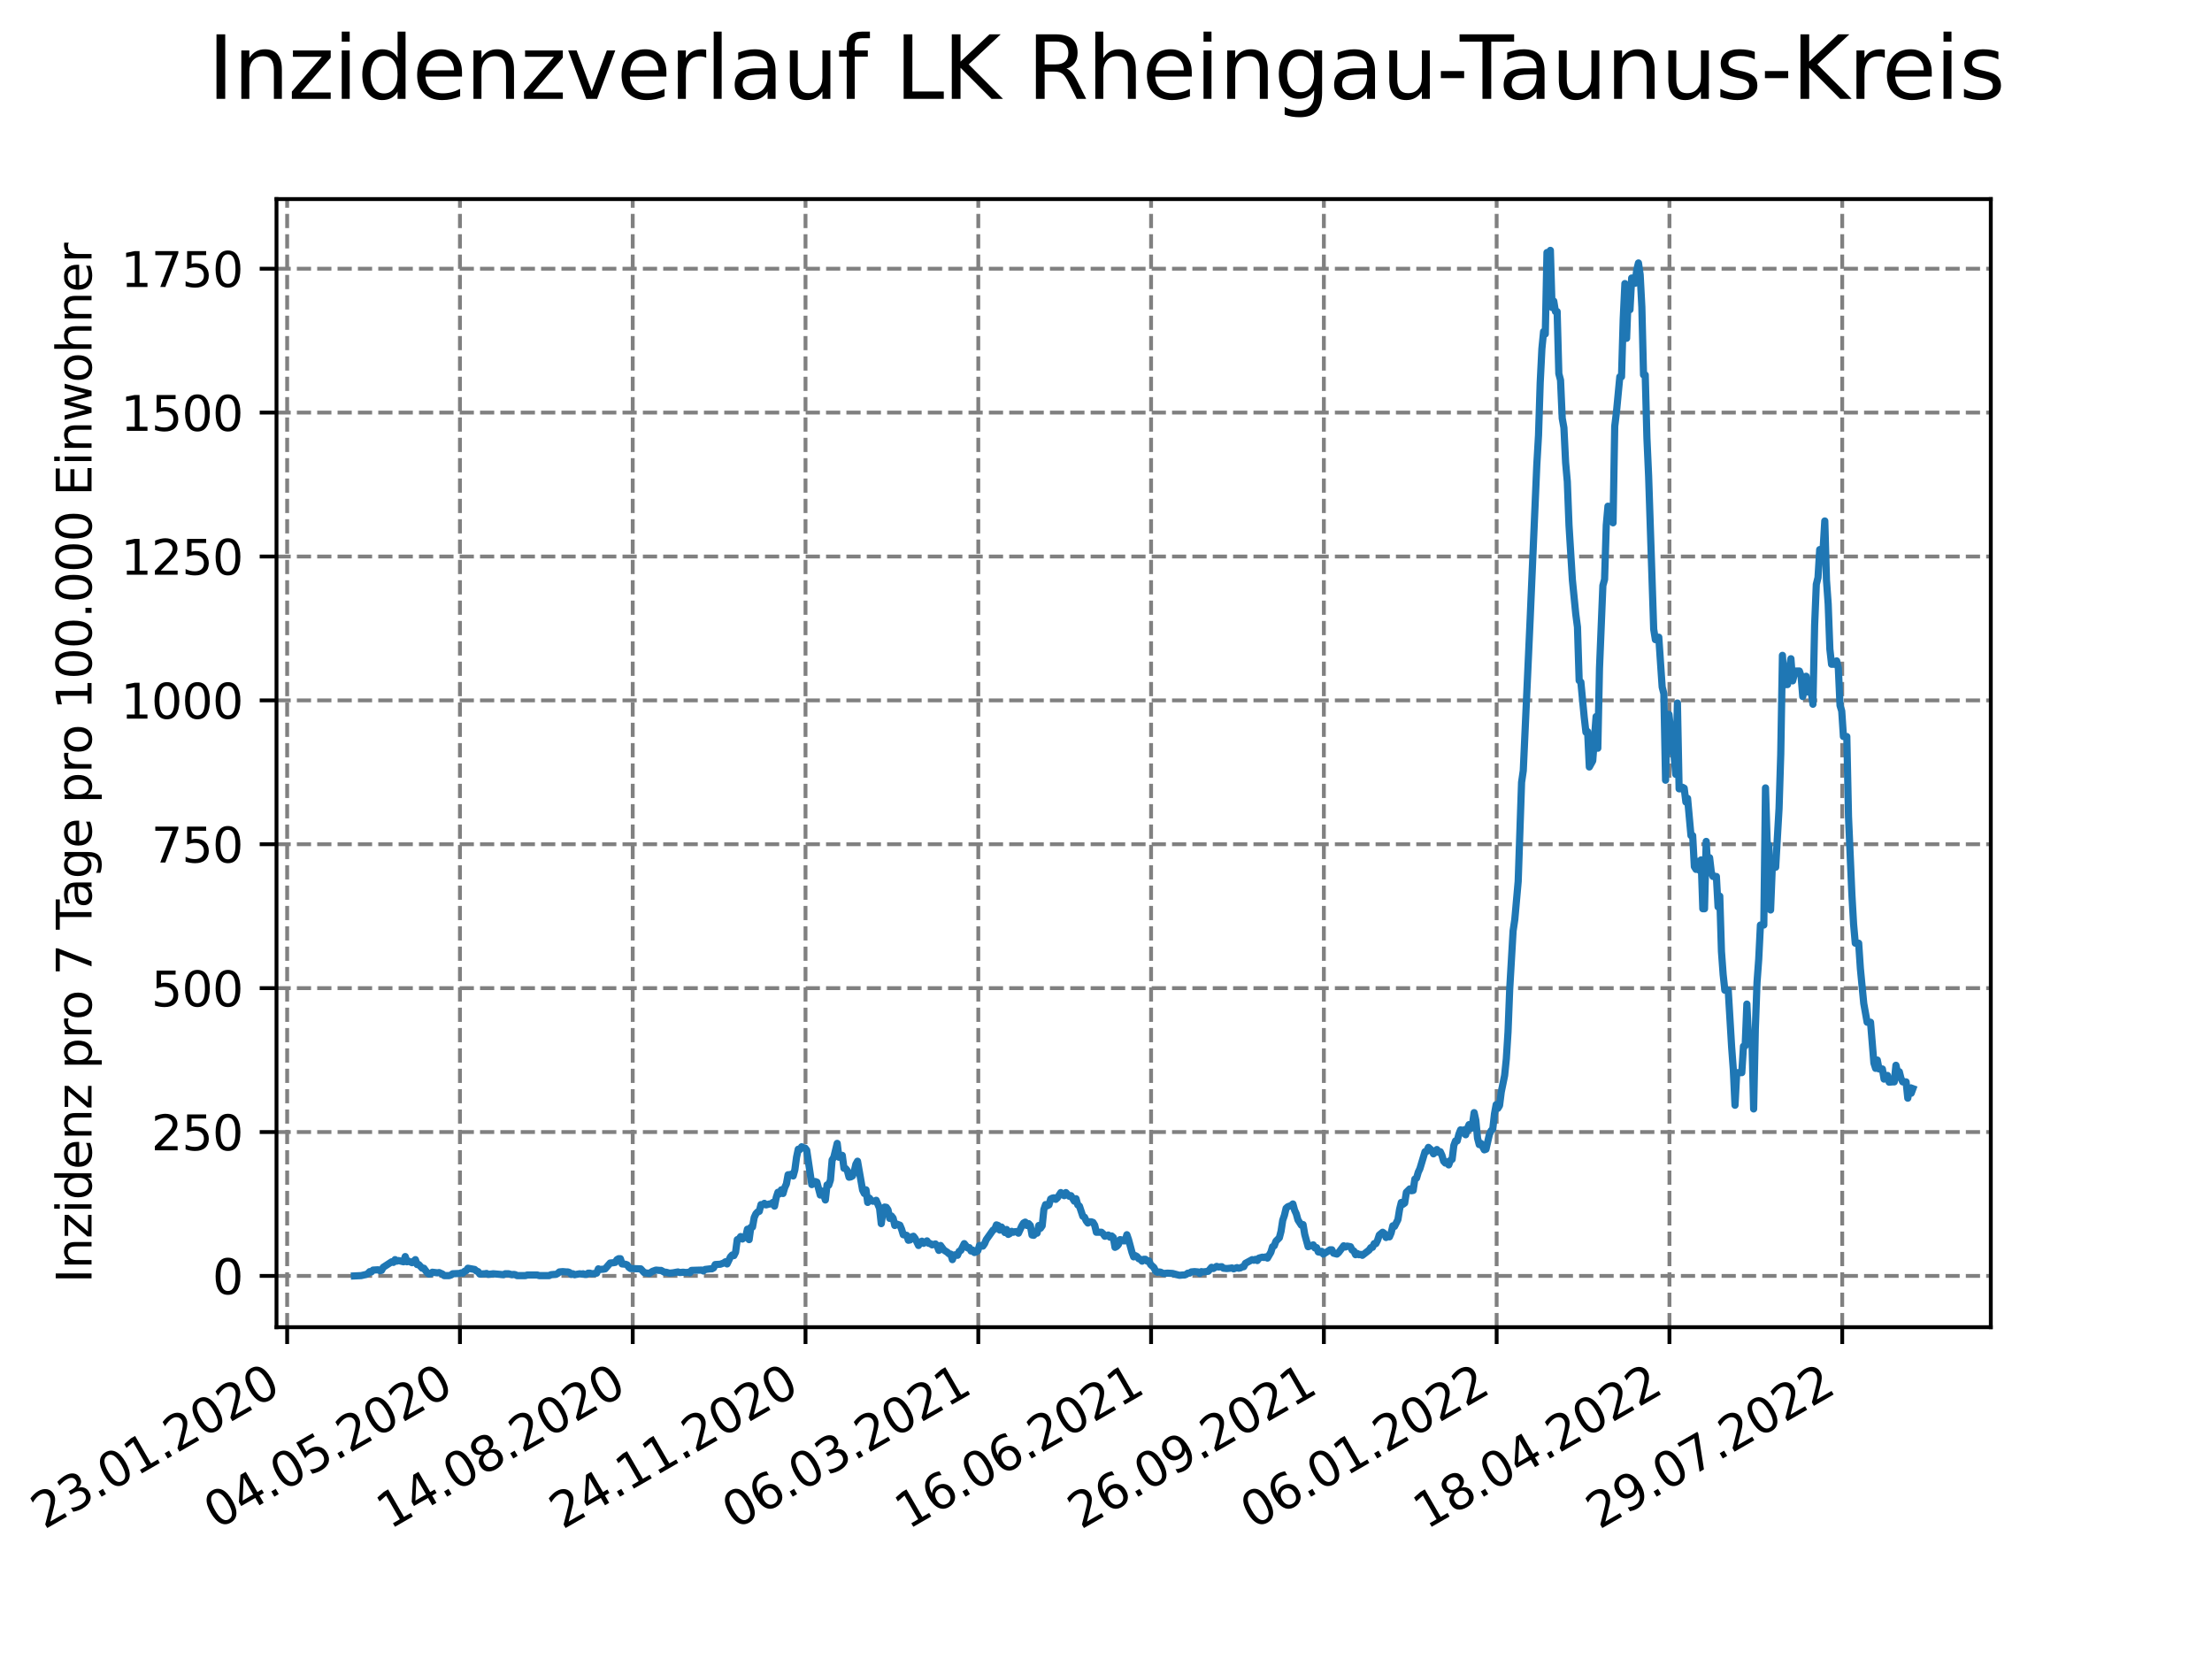 <?xml version="1.0" encoding="utf-8" standalone="no"?>
<!DOCTYPE svg PUBLIC "-//W3C//DTD SVG 1.1//EN"
  "http://www.w3.org/Graphics/SVG/1.1/DTD/svg11.dtd">
<svg xmlns:xlink="http://www.w3.org/1999/xlink" width="460.8pt" height="345.6pt" viewBox="0 0 460.8 345.6" xmlns="http://www.w3.org/2000/svg" version="1.1">
 <defs>
  <style type="text/css">*{stroke-linejoin: round; stroke-linecap: butt}</style>
 </defs>
 <g id="figure_1">
  <g id="patch_1">
   <path d="M 0 345.6 
L 460.8 345.6 
L 460.8 0 
L 0 0 
z
" style="fill: #ffffff"/>
  </g>
  <g id="axes_1">
   <g id="patch_2">
    <path d="M 57.6 276.48 
L 414.72 276.48 
L 414.72 41.472 
L 57.6 41.472 
z
" style="fill: #ffffff"/>
   </g>
   <g id="matplotlib.axis_1">
    <g id="xtick_1">
     <g id="line2d_1">
      <path d="M 59.82 276.48 
L 59.82 41.472 
" clip-path="url(#p04879ab164)" style="fill: none; stroke-dasharray: 2.96,1.28; stroke-dashoffset: 0; stroke: #808080; stroke-width: 0.8"/>
     </g>
     <g id="line2d_2">
      <defs>
       <path id="md5b3c504be" d="M 0 0 
L 0 3.5 
" style="stroke: #000000; stroke-width: 0.8"/>
      </defs>
      <g>
       <use xlink:href="#md5b3c504be" x="59.82" y="276.48" style="stroke: #000000; stroke-width: 0.8"/>
      </g>
     </g>
     <g id="text_1">
      <!-- 23.01.2020 -->
      <g transform="translate(9.195 318.689)rotate(-30)scale(0.1 -0.1)">
       <defs>
        <path id="DejaVuSans-32" d="M 1228 531 
L 3431 531 
L 3431 0 
L 469 0 
L 469 531 
Q 828 903 1448 1529 
Q 2069 2156 2228 2338 
Q 2531 2678 2651 2914 
Q 2772 3150 2772 3378 
Q 2772 3750 2511 3984 
Q 2250 4219 1831 4219 
Q 1534 4219 1204 4116 
Q 875 4013 500 3803 
L 500 4441 
Q 881 4594 1212 4672 
Q 1544 4750 1819 4750 
Q 2544 4750 2975 4387 
Q 3406 4025 3406 3419 
Q 3406 3131 3298 2873 
Q 3191 2616 2906 2266 
Q 2828 2175 2409 1742 
Q 1991 1309 1228 531 
z
" transform="scale(0.016)"/>
        <path id="DejaVuSans-33" d="M 2597 2516 
Q 3050 2419 3304 2112 
Q 3559 1806 3559 1356 
Q 3559 666 3084 287 
Q 2609 -91 1734 -91 
Q 1441 -91 1130 -33 
Q 819 25 488 141 
L 488 750 
Q 750 597 1062 519 
Q 1375 441 1716 441 
Q 2309 441 2620 675 
Q 2931 909 2931 1356 
Q 2931 1769 2642 2001 
Q 2353 2234 1838 2234 
L 1294 2234 
L 1294 2753 
L 1863 2753 
Q 2328 2753 2575 2939 
Q 2822 3125 2822 3475 
Q 2822 3834 2567 4026 
Q 2313 4219 1838 4219 
Q 1578 4219 1281 4162 
Q 984 4106 628 3988 
L 628 4550 
Q 988 4650 1302 4700 
Q 1616 4750 1894 4750 
Q 2613 4750 3031 4423 
Q 3450 4097 3450 3541 
Q 3450 3153 3228 2886 
Q 3006 2619 2597 2516 
z
" transform="scale(0.016)"/>
        <path id="DejaVuSans-2e" d="M 684 794 
L 1344 794 
L 1344 0 
L 684 0 
L 684 794 
z
" transform="scale(0.016)"/>
        <path id="DejaVuSans-30" d="M 2034 4250 
Q 1547 4250 1301 3770 
Q 1056 3291 1056 2328 
Q 1056 1369 1301 889 
Q 1547 409 2034 409 
Q 2525 409 2770 889 
Q 3016 1369 3016 2328 
Q 3016 3291 2770 3770 
Q 2525 4250 2034 4250 
z
M 2034 4750 
Q 2819 4750 3233 4129 
Q 3647 3509 3647 2328 
Q 3647 1150 3233 529 
Q 2819 -91 2034 -91 
Q 1250 -91 836 529 
Q 422 1150 422 2328 
Q 422 3509 836 4129 
Q 1250 4750 2034 4750 
z
" transform="scale(0.016)"/>
        <path id="DejaVuSans-31" d="M 794 531 
L 1825 531 
L 1825 4091 
L 703 3866 
L 703 4441 
L 1819 4666 
L 2450 4666 
L 2450 531 
L 3481 531 
L 3481 0 
L 794 0 
L 794 531 
z
" transform="scale(0.016)"/>
       </defs>
       <use xlink:href="#DejaVuSans-32"/>
       <use xlink:href="#DejaVuSans-33" x="63.623"/>
       <use xlink:href="#DejaVuSans-2e" x="127.246"/>
       <use xlink:href="#DejaVuSans-30" x="159.033"/>
       <use xlink:href="#DejaVuSans-31" x="222.656"/>
       <use xlink:href="#DejaVuSans-2e" x="286.279"/>
       <use xlink:href="#DejaVuSans-32" x="318.066"/>
       <use xlink:href="#DejaVuSans-30" x="381.689"/>
       <use xlink:href="#DejaVuSans-32" x="445.312"/>
       <use xlink:href="#DejaVuSans-30" x="508.936"/>
      </g>
     </g>
    </g>
    <g id="xtick_2">
     <g id="line2d_3">
      <path d="M 95.815 276.48 
L 95.815 41.472 
" clip-path="url(#p04879ab164)" style="fill: none; stroke-dasharray: 2.96,1.28; stroke-dashoffset: 0; stroke: #808080; stroke-width: 0.8"/>
     </g>
     <g id="line2d_4">
      <g>
       <use xlink:href="#md5b3c504be" x="95.815" y="276.48" style="stroke: #000000; stroke-width: 0.8"/>
      </g>
     </g>
     <g id="text_2">
      <!-- 04.05.2020 -->
      <g transform="translate(45.189 318.689)rotate(-30)scale(0.1 -0.1)">
       <defs>
        <path id="DejaVuSans-34" d="M 2419 4116 
L 825 1625 
L 2419 1625 
L 2419 4116 
z
M 2253 4666 
L 3047 4666 
L 3047 1625 
L 3713 1625 
L 3713 1100 
L 3047 1100 
L 3047 0 
L 2419 0 
L 2419 1100 
L 313 1100 
L 313 1709 
L 2253 4666 
z
" transform="scale(0.016)"/>
        <path id="DejaVuSans-35" d="M 691 4666 
L 3169 4666 
L 3169 4134 
L 1269 4134 
L 1269 2991 
Q 1406 3038 1543 3061 
Q 1681 3084 1819 3084 
Q 2600 3084 3056 2656 
Q 3513 2228 3513 1497 
Q 3513 744 3044 326 
Q 2575 -91 1722 -91 
Q 1428 -91 1123 -41 
Q 819 9 494 109 
L 494 744 
Q 775 591 1075 516 
Q 1375 441 1709 441 
Q 2250 441 2565 725 
Q 2881 1009 2881 1497 
Q 2881 1984 2565 2268 
Q 2250 2553 1709 2553 
Q 1456 2553 1204 2497 
Q 953 2441 691 2322 
L 691 4666 
z
" transform="scale(0.016)"/>
       </defs>
       <use xlink:href="#DejaVuSans-30"/>
       <use xlink:href="#DejaVuSans-34" x="63.623"/>
       <use xlink:href="#DejaVuSans-2e" x="127.246"/>
       <use xlink:href="#DejaVuSans-30" x="159.033"/>
       <use xlink:href="#DejaVuSans-35" x="222.656"/>
       <use xlink:href="#DejaVuSans-2e" x="286.279"/>
       <use xlink:href="#DejaVuSans-32" x="318.066"/>
       <use xlink:href="#DejaVuSans-30" x="381.689"/>
       <use xlink:href="#DejaVuSans-32" x="445.312"/>
       <use xlink:href="#DejaVuSans-30" x="508.936"/>
      </g>
     </g>
    </g>
    <g id="xtick_3">
     <g id="line2d_5">
      <path d="M 131.809 276.48 
L 131.809 41.472 
" clip-path="url(#p04879ab164)" style="fill: none; stroke-dasharray: 2.96,1.28; stroke-dashoffset: 0; stroke: #808080; stroke-width: 0.8"/>
     </g>
     <g id="line2d_6">
      <g>
       <use xlink:href="#md5b3c504be" x="131.809" y="276.48" style="stroke: #000000; stroke-width: 0.8"/>
      </g>
     </g>
     <g id="text_3">
      <!-- 14.08.2020 -->
      <g transform="translate(81.184 318.689)rotate(-30)scale(0.1 -0.1)">
       <defs>
        <path id="DejaVuSans-38" d="M 2034 2216 
Q 1584 2216 1326 1975 
Q 1069 1734 1069 1313 
Q 1069 891 1326 650 
Q 1584 409 2034 409 
Q 2484 409 2743 651 
Q 3003 894 3003 1313 
Q 3003 1734 2745 1975 
Q 2488 2216 2034 2216 
z
M 1403 2484 
Q 997 2584 770 2862 
Q 544 3141 544 3541 
Q 544 4100 942 4425 
Q 1341 4750 2034 4750 
Q 2731 4750 3128 4425 
Q 3525 4100 3525 3541 
Q 3525 3141 3298 2862 
Q 3072 2584 2669 2484 
Q 3125 2378 3379 2068 
Q 3634 1759 3634 1313 
Q 3634 634 3220 271 
Q 2806 -91 2034 -91 
Q 1263 -91 848 271 
Q 434 634 434 1313 
Q 434 1759 690 2068 
Q 947 2378 1403 2484 
z
M 1172 3481 
Q 1172 3119 1398 2916 
Q 1625 2713 2034 2713 
Q 2441 2713 2670 2916 
Q 2900 3119 2900 3481 
Q 2900 3844 2670 4047 
Q 2441 4250 2034 4250 
Q 1625 4250 1398 4047 
Q 1172 3844 1172 3481 
z
" transform="scale(0.016)"/>
       </defs>
       <use xlink:href="#DejaVuSans-31"/>
       <use xlink:href="#DejaVuSans-34" x="63.623"/>
       <use xlink:href="#DejaVuSans-2e" x="127.246"/>
       <use xlink:href="#DejaVuSans-30" x="159.033"/>
       <use xlink:href="#DejaVuSans-38" x="222.656"/>
       <use xlink:href="#DejaVuSans-2e" x="286.279"/>
       <use xlink:href="#DejaVuSans-32" x="318.066"/>
       <use xlink:href="#DejaVuSans-30" x="381.689"/>
       <use xlink:href="#DejaVuSans-32" x="445.312"/>
       <use xlink:href="#DejaVuSans-30" x="508.936"/>
      </g>
     </g>
    </g>
    <g id="xtick_4">
     <g id="line2d_7">
      <path d="M 167.803 276.48 
L 167.803 41.472 
" clip-path="url(#p04879ab164)" style="fill: none; stroke-dasharray: 2.96,1.28; stroke-dashoffset: 0; stroke: #808080; stroke-width: 0.8"/>
     </g>
     <g id="line2d_8">
      <g>
       <use xlink:href="#md5b3c504be" x="167.803" y="276.48" style="stroke: #000000; stroke-width: 0.8"/>
      </g>
     </g>
     <g id="text_4">
      <!-- 24.11.2020 -->
      <g transform="translate(117.178 318.689)rotate(-30)scale(0.1 -0.1)">
       <use xlink:href="#DejaVuSans-32"/>
       <use xlink:href="#DejaVuSans-34" x="63.623"/>
       <use xlink:href="#DejaVuSans-2e" x="127.246"/>
       <use xlink:href="#DejaVuSans-31" x="159.033"/>
       <use xlink:href="#DejaVuSans-31" x="222.656"/>
       <use xlink:href="#DejaVuSans-2e" x="286.279"/>
       <use xlink:href="#DejaVuSans-32" x="318.066"/>
       <use xlink:href="#DejaVuSans-30" x="381.689"/>
       <use xlink:href="#DejaVuSans-32" x="445.312"/>
       <use xlink:href="#DejaVuSans-30" x="508.936"/>
      </g>
     </g>
    </g>
    <g id="xtick_5">
     <g id="line2d_9">
      <path d="M 203.797 276.48 
L 203.797 41.472 
" clip-path="url(#p04879ab164)" style="fill: none; stroke-dasharray: 2.96,1.28; stroke-dashoffset: 0; stroke: #808080; stroke-width: 0.8"/>
     </g>
     <g id="line2d_10">
      <g>
       <use xlink:href="#md5b3c504be" x="203.797" y="276.48" style="stroke: #000000; stroke-width: 0.8"/>
      </g>
     </g>
     <g id="text_5">
      <!-- 06.03.2021 -->
      <g transform="translate(153.172 318.689)rotate(-30)scale(0.1 -0.1)">
       <defs>
        <path id="DejaVuSans-36" d="M 2113 2584 
Q 1688 2584 1439 2293 
Q 1191 2003 1191 1497 
Q 1191 994 1439 701 
Q 1688 409 2113 409 
Q 2538 409 2786 701 
Q 3034 994 3034 1497 
Q 3034 2003 2786 2293 
Q 2538 2584 2113 2584 
z
M 3366 4563 
L 3366 3988 
Q 3128 4100 2886 4159 
Q 2644 4219 2406 4219 
Q 1781 4219 1451 3797 
Q 1122 3375 1075 2522 
Q 1259 2794 1537 2939 
Q 1816 3084 2150 3084 
Q 2853 3084 3261 2657 
Q 3669 2231 3669 1497 
Q 3669 778 3244 343 
Q 2819 -91 2113 -91 
Q 1303 -91 875 529 
Q 447 1150 447 2328 
Q 447 3434 972 4092 
Q 1497 4750 2381 4750 
Q 2619 4750 2861 4703 
Q 3103 4656 3366 4563 
z
" transform="scale(0.016)"/>
       </defs>
       <use xlink:href="#DejaVuSans-30"/>
       <use xlink:href="#DejaVuSans-36" x="63.623"/>
       <use xlink:href="#DejaVuSans-2e" x="127.246"/>
       <use xlink:href="#DejaVuSans-30" x="159.033"/>
       <use xlink:href="#DejaVuSans-33" x="222.656"/>
       <use xlink:href="#DejaVuSans-2e" x="286.279"/>
       <use xlink:href="#DejaVuSans-32" x="318.066"/>
       <use xlink:href="#DejaVuSans-30" x="381.689"/>
       <use xlink:href="#DejaVuSans-32" x="445.312"/>
       <use xlink:href="#DejaVuSans-31" x="508.936"/>
      </g>
     </g>
    </g>
    <g id="xtick_6">
     <g id="line2d_11">
      <path d="M 239.792 276.48 
L 239.792 41.472 
" clip-path="url(#p04879ab164)" style="fill: none; stroke-dasharray: 2.96,1.28; stroke-dashoffset: 0; stroke: #808080; stroke-width: 0.8"/>
     </g>
     <g id="line2d_12">
      <g>
       <use xlink:href="#md5b3c504be" x="239.792" y="276.48" style="stroke: #000000; stroke-width: 0.8"/>
      </g>
     </g>
     <g id="text_6">
      <!-- 16.06.2021 -->
      <g transform="translate(189.167 318.689)rotate(-30)scale(0.1 -0.1)">
       <use xlink:href="#DejaVuSans-31"/>
       <use xlink:href="#DejaVuSans-36" x="63.623"/>
       <use xlink:href="#DejaVuSans-2e" x="127.246"/>
       <use xlink:href="#DejaVuSans-30" x="159.033"/>
       <use xlink:href="#DejaVuSans-36" x="222.656"/>
       <use xlink:href="#DejaVuSans-2e" x="286.279"/>
       <use xlink:href="#DejaVuSans-32" x="318.066"/>
       <use xlink:href="#DejaVuSans-30" x="381.689"/>
       <use xlink:href="#DejaVuSans-32" x="445.312"/>
       <use xlink:href="#DejaVuSans-31" x="508.936"/>
      </g>
     </g>
    </g>
    <g id="xtick_7">
     <g id="line2d_13">
      <path d="M 275.786 276.48 
L 275.786 41.472 
" clip-path="url(#p04879ab164)" style="fill: none; stroke-dasharray: 2.96,1.28; stroke-dashoffset: 0; stroke: #808080; stroke-width: 0.8"/>
     </g>
     <g id="line2d_14">
      <g>
       <use xlink:href="#md5b3c504be" x="275.786" y="276.48" style="stroke: #000000; stroke-width: 0.8"/>
      </g>
     </g>
     <g id="text_7">
      <!-- 26.09.2021 -->
      <g transform="translate(225.161 318.689)rotate(-30)scale(0.1 -0.1)">
       <defs>
        <path id="DejaVuSans-39" d="M 703 97 
L 703 672 
Q 941 559 1184 500 
Q 1428 441 1663 441 
Q 2288 441 2617 861 
Q 2947 1281 2994 2138 
Q 2813 1869 2534 1725 
Q 2256 1581 1919 1581 
Q 1219 1581 811 2004 
Q 403 2428 403 3163 
Q 403 3881 828 4315 
Q 1253 4750 1959 4750 
Q 2769 4750 3195 4129 
Q 3622 3509 3622 2328 
Q 3622 1225 3098 567 
Q 2575 -91 1691 -91 
Q 1453 -91 1209 -44 
Q 966 3 703 97 
z
M 1959 2075 
Q 2384 2075 2632 2365 
Q 2881 2656 2881 3163 
Q 2881 3666 2632 3958 
Q 2384 4250 1959 4250 
Q 1534 4250 1286 3958 
Q 1038 3666 1038 3163 
Q 1038 2656 1286 2365 
Q 1534 2075 1959 2075 
z
" transform="scale(0.016)"/>
       </defs>
       <use xlink:href="#DejaVuSans-32"/>
       <use xlink:href="#DejaVuSans-36" x="63.623"/>
       <use xlink:href="#DejaVuSans-2e" x="127.246"/>
       <use xlink:href="#DejaVuSans-30" x="159.033"/>
       <use xlink:href="#DejaVuSans-39" x="222.656"/>
       <use xlink:href="#DejaVuSans-2e" x="286.279"/>
       <use xlink:href="#DejaVuSans-32" x="318.066"/>
       <use xlink:href="#DejaVuSans-30" x="381.689"/>
       <use xlink:href="#DejaVuSans-32" x="445.312"/>
       <use xlink:href="#DejaVuSans-31" x="508.936"/>
      </g>
     </g>
    </g>
    <g id="xtick_8">
     <g id="line2d_15">
      <path d="M 311.78 276.48 
L 311.78 41.472 
" clip-path="url(#p04879ab164)" style="fill: none; stroke-dasharray: 2.96,1.28; stroke-dashoffset: 0; stroke: #808080; stroke-width: 0.8"/>
     </g>
     <g id="line2d_16">
      <g>
       <use xlink:href="#md5b3c504be" x="311.78" y="276.48" style="stroke: #000000; stroke-width: 0.8"/>
      </g>
     </g>
     <g id="text_8">
      <!-- 06.01.2022 -->
      <g transform="translate(261.155 318.689)rotate(-30)scale(0.1 -0.1)">
       <use xlink:href="#DejaVuSans-30"/>
       <use xlink:href="#DejaVuSans-36" x="63.623"/>
       <use xlink:href="#DejaVuSans-2e" x="127.246"/>
       <use xlink:href="#DejaVuSans-30" x="159.033"/>
       <use xlink:href="#DejaVuSans-31" x="222.656"/>
       <use xlink:href="#DejaVuSans-2e" x="286.279"/>
       <use xlink:href="#DejaVuSans-32" x="318.066"/>
       <use xlink:href="#DejaVuSans-30" x="381.689"/>
       <use xlink:href="#DejaVuSans-32" x="445.312"/>
       <use xlink:href="#DejaVuSans-32" x="508.936"/>
      </g>
     </g>
    </g>
    <g id="xtick_9">
     <g id="line2d_17">
      <path d="M 347.775 276.48 
L 347.775 41.472 
" clip-path="url(#p04879ab164)" style="fill: none; stroke-dasharray: 2.96,1.28; stroke-dashoffset: 0; stroke: #808080; stroke-width: 0.8"/>
     </g>
     <g id="line2d_18">
      <g>
       <use xlink:href="#md5b3c504be" x="347.775" y="276.48" style="stroke: #000000; stroke-width: 0.8"/>
      </g>
     </g>
     <g id="text_9">
      <!-- 18.04.2022 -->
      <g transform="translate(297.149 318.689)rotate(-30)scale(0.1 -0.1)">
       <use xlink:href="#DejaVuSans-31"/>
       <use xlink:href="#DejaVuSans-38" x="63.623"/>
       <use xlink:href="#DejaVuSans-2e" x="127.246"/>
       <use xlink:href="#DejaVuSans-30" x="159.033"/>
       <use xlink:href="#DejaVuSans-34" x="222.656"/>
       <use xlink:href="#DejaVuSans-2e" x="286.279"/>
       <use xlink:href="#DejaVuSans-32" x="318.066"/>
       <use xlink:href="#DejaVuSans-30" x="381.689"/>
       <use xlink:href="#DejaVuSans-32" x="445.312"/>
       <use xlink:href="#DejaVuSans-32" x="508.936"/>
      </g>
     </g>
    </g>
    <g id="xtick_10">
     <g id="line2d_19">
      <path d="M 383.769 276.48 
L 383.769 41.472 
" clip-path="url(#p04879ab164)" style="fill: none; stroke-dasharray: 2.96,1.28; stroke-dashoffset: 0; stroke: #808080; stroke-width: 0.8"/>
     </g>
     <g id="line2d_20">
      <g>
       <use xlink:href="#md5b3c504be" x="383.769" y="276.48" style="stroke: #000000; stroke-width: 0.8"/>
      </g>
     </g>
     <g id="text_10">
      <!-- 29.07.2022 -->
      <g transform="translate(333.144 318.689)rotate(-30)scale(0.1 -0.1)">
       <defs>
        <path id="DejaVuSans-37" d="M 525 4666 
L 3525 4666 
L 3525 4397 
L 1831 0 
L 1172 0 
L 2766 4134 
L 525 4134 
L 525 4666 
z
" transform="scale(0.016)"/>
       </defs>
       <use xlink:href="#DejaVuSans-32"/>
       <use xlink:href="#DejaVuSans-39" x="63.623"/>
       <use xlink:href="#DejaVuSans-2e" x="127.246"/>
       <use xlink:href="#DejaVuSans-30" x="159.033"/>
       <use xlink:href="#DejaVuSans-37" x="222.656"/>
       <use xlink:href="#DejaVuSans-2e" x="286.279"/>
       <use xlink:href="#DejaVuSans-32" x="318.066"/>
       <use xlink:href="#DejaVuSans-30" x="381.689"/>
       <use xlink:href="#DejaVuSans-32" x="445.312"/>
       <use xlink:href="#DejaVuSans-32" x="508.936"/>
      </g>
     </g>
    </g>
   </g>
   <g id="matplotlib.axis_2">
    <g id="ytick_1">
     <g id="line2d_21">
      <path d="M 57.6 265.798 
L 414.72 265.798 
" clip-path="url(#p04879ab164)" style="fill: none; stroke-dasharray: 2.96,1.28; stroke-dashoffset: 0; stroke: #808080; stroke-width: 0.8"/>
     </g>
     <g id="line2d_22">
      <defs>
       <path id="m353f9f7734" d="M 0 0 
L -3.5 0 
" style="stroke: #000000; stroke-width: 0.8"/>
      </defs>
      <g>
       <use xlink:href="#m353f9f7734" x="57.6" y="265.798" style="stroke: #000000; stroke-width: 0.8"/>
      </g>
     </g>
     <g id="text_11">
      <!-- 0 -->
      <g transform="translate(44.237 269.597)scale(0.1 -0.1)">
       <use xlink:href="#DejaVuSans-30"/>
      </g>
     </g>
    </g>
    <g id="ytick_2">
     <g id="line2d_23">
      <path d="M 57.6 235.824 
L 414.72 235.824 
" clip-path="url(#p04879ab164)" style="fill: none; stroke-dasharray: 2.96,1.28; stroke-dashoffset: 0; stroke: #808080; stroke-width: 0.8"/>
     </g>
     <g id="line2d_24">
      <g>
       <use xlink:href="#m353f9f7734" x="57.6" y="235.824" style="stroke: #000000; stroke-width: 0.8"/>
      </g>
     </g>
     <g id="text_12">
      <!-- 250 -->
      <g transform="translate(31.512 239.623)scale(0.1 -0.1)">
       <use xlink:href="#DejaVuSans-32"/>
       <use xlink:href="#DejaVuSans-35" x="63.623"/>
       <use xlink:href="#DejaVuSans-30" x="127.246"/>
      </g>
     </g>
    </g>
    <g id="ytick_3">
     <g id="line2d_25">
      <path d="M 57.6 205.849 
L 414.72 205.849 
" clip-path="url(#p04879ab164)" style="fill: none; stroke-dasharray: 2.96,1.28; stroke-dashoffset: 0; stroke: #808080; stroke-width: 0.8"/>
     </g>
     <g id="line2d_26">
      <g>
       <use xlink:href="#m353f9f7734" x="57.6" y="205.849" style="stroke: #000000; stroke-width: 0.8"/>
      </g>
     </g>
     <g id="text_13">
      <!-- 500 -->
      <g transform="translate(31.512 209.649)scale(0.1 -0.1)">
       <use xlink:href="#DejaVuSans-35"/>
       <use xlink:href="#DejaVuSans-30" x="63.623"/>
       <use xlink:href="#DejaVuSans-30" x="127.246"/>
      </g>
     </g>
    </g>
    <g id="ytick_4">
     <g id="line2d_27">
      <path d="M 57.6 175.875 
L 414.72 175.875 
" clip-path="url(#p04879ab164)" style="fill: none; stroke-dasharray: 2.96,1.28; stroke-dashoffset: 0; stroke: #808080; stroke-width: 0.8"/>
     </g>
     <g id="line2d_28">
      <g>
       <use xlink:href="#m353f9f7734" x="57.6" y="175.875" style="stroke: #000000; stroke-width: 0.8"/>
      </g>
     </g>
     <g id="text_14">
      <!-- 750 -->
      <g transform="translate(31.512 179.675)scale(0.1 -0.1)">
       <use xlink:href="#DejaVuSans-37"/>
       <use xlink:href="#DejaVuSans-35" x="63.623"/>
       <use xlink:href="#DejaVuSans-30" x="127.246"/>
      </g>
     </g>
    </g>
    <g id="ytick_5">
     <g id="line2d_29">
      <path d="M 57.6 145.901 
L 414.72 145.901 
" clip-path="url(#p04879ab164)" style="fill: none; stroke-dasharray: 2.96,1.28; stroke-dashoffset: 0; stroke: #808080; stroke-width: 0.8"/>
     </g>
     <g id="line2d_30">
      <g>
       <use xlink:href="#m353f9f7734" x="57.6" y="145.901" style="stroke: #000000; stroke-width: 0.8"/>
      </g>
     </g>
     <g id="text_15">
      <!-- 1000 -->
      <g transform="translate(25.15 149.7)scale(0.1 -0.1)">
       <use xlink:href="#DejaVuSans-31"/>
       <use xlink:href="#DejaVuSans-30" x="63.623"/>
       <use xlink:href="#DejaVuSans-30" x="127.246"/>
       <use xlink:href="#DejaVuSans-30" x="190.869"/>
      </g>
     </g>
    </g>
    <g id="ytick_6">
     <g id="line2d_31">
      <path d="M 57.6 115.927 
L 414.72 115.927 
" clip-path="url(#p04879ab164)" style="fill: none; stroke-dasharray: 2.96,1.28; stroke-dashoffset: 0; stroke: #808080; stroke-width: 0.8"/>
     </g>
     <g id="line2d_32">
      <g>
       <use xlink:href="#m353f9f7734" x="57.6" y="115.927" style="stroke: #000000; stroke-width: 0.8"/>
      </g>
     </g>
     <g id="text_16">
      <!-- 1250 -->
      <g transform="translate(25.15 119.726)scale(0.1 -0.1)">
       <use xlink:href="#DejaVuSans-31"/>
       <use xlink:href="#DejaVuSans-32" x="63.623"/>
       <use xlink:href="#DejaVuSans-35" x="127.246"/>
       <use xlink:href="#DejaVuSans-30" x="190.869"/>
      </g>
     </g>
    </g>
    <g id="ytick_7">
     <g id="line2d_33">
      <path d="M 57.6 85.953 
L 414.72 85.953 
" clip-path="url(#p04879ab164)" style="fill: none; stroke-dasharray: 2.96,1.28; stroke-dashoffset: 0; stroke: #808080; stroke-width: 0.8"/>
     </g>
     <g id="line2d_34">
      <g>
       <use xlink:href="#m353f9f7734" x="57.6" y="85.953" style="stroke: #000000; stroke-width: 0.8"/>
      </g>
     </g>
     <g id="text_17">
      <!-- 1500 -->
      <g transform="translate(25.15 89.752)scale(0.1 -0.1)">
       <use xlink:href="#DejaVuSans-31"/>
       <use xlink:href="#DejaVuSans-35" x="63.623"/>
       <use xlink:href="#DejaVuSans-30" x="127.246"/>
       <use xlink:href="#DejaVuSans-30" x="190.869"/>
      </g>
     </g>
    </g>
    <g id="ytick_8">
     <g id="line2d_35">
      <path d="M 57.6 55.979 
L 414.72 55.979 
" clip-path="url(#p04879ab164)" style="fill: none; stroke-dasharray: 2.96,1.28; stroke-dashoffset: 0; stroke: #808080; stroke-width: 0.8"/>
     </g>
     <g id="line2d_36">
      <g>
       <use xlink:href="#m353f9f7734" x="57.6" y="55.979" style="stroke: #000000; stroke-width: 0.8"/>
      </g>
     </g>
     <g id="text_18">
      <!-- 1750 -->
      <g transform="translate(25.15 59.778)scale(0.1 -0.1)">
       <use xlink:href="#DejaVuSans-31"/>
       <use xlink:href="#DejaVuSans-37" x="63.623"/>
       <use xlink:href="#DejaVuSans-35" x="127.246"/>
       <use xlink:href="#DejaVuSans-30" x="190.869"/>
      </g>
     </g>
    </g>
    <g id="text_19">
     <!-- Inzidenz pro 7 Tage pro 100.000 Einwohner -->
     <g transform="translate(19.07 267.301)rotate(-90)scale(0.1 -0.1)">
      <defs>
       <path id="DejaVuSans-49" d="M 628 4666 
L 1259 4666 
L 1259 0 
L 628 0 
L 628 4666 
z
" transform="scale(0.016)"/>
       <path id="DejaVuSans-6e" d="M 3513 2113 
L 3513 0 
L 2938 0 
L 2938 2094 
Q 2938 2591 2744 2837 
Q 2550 3084 2163 3084 
Q 1697 3084 1428 2787 
Q 1159 2491 1159 1978 
L 1159 0 
L 581 0 
L 581 3500 
L 1159 3500 
L 1159 2956 
Q 1366 3272 1645 3428 
Q 1925 3584 2291 3584 
Q 2894 3584 3203 3211 
Q 3513 2838 3513 2113 
z
" transform="scale(0.016)"/>
       <path id="DejaVuSans-7a" d="M 353 3500 
L 3084 3500 
L 3084 2975 
L 922 459 
L 3084 459 
L 3084 0 
L 275 0 
L 275 525 
L 2438 3041 
L 353 3041 
L 353 3500 
z
" transform="scale(0.016)"/>
       <path id="DejaVuSans-69" d="M 603 3500 
L 1178 3500 
L 1178 0 
L 603 0 
L 603 3500 
z
M 603 4863 
L 1178 4863 
L 1178 4134 
L 603 4134 
L 603 4863 
z
" transform="scale(0.016)"/>
       <path id="DejaVuSans-64" d="M 2906 2969 
L 2906 4863 
L 3481 4863 
L 3481 0 
L 2906 0 
L 2906 525 
Q 2725 213 2448 61 
Q 2172 -91 1784 -91 
Q 1150 -91 751 415 
Q 353 922 353 1747 
Q 353 2572 751 3078 
Q 1150 3584 1784 3584 
Q 2172 3584 2448 3432 
Q 2725 3281 2906 2969 
z
M 947 1747 
Q 947 1113 1208 752 
Q 1469 391 1925 391 
Q 2381 391 2643 752 
Q 2906 1113 2906 1747 
Q 2906 2381 2643 2742 
Q 2381 3103 1925 3103 
Q 1469 3103 1208 2742 
Q 947 2381 947 1747 
z
" transform="scale(0.016)"/>
       <path id="DejaVuSans-65" d="M 3597 1894 
L 3597 1613 
L 953 1613 
Q 991 1019 1311 708 
Q 1631 397 2203 397 
Q 2534 397 2845 478 
Q 3156 559 3463 722 
L 3463 178 
Q 3153 47 2828 -22 
Q 2503 -91 2169 -91 
Q 1331 -91 842 396 
Q 353 884 353 1716 
Q 353 2575 817 3079 
Q 1281 3584 2069 3584 
Q 2775 3584 3186 3129 
Q 3597 2675 3597 1894 
z
M 3022 2063 
Q 3016 2534 2758 2815 
Q 2500 3097 2075 3097 
Q 1594 3097 1305 2825 
Q 1016 2553 972 2059 
L 3022 2063 
z
" transform="scale(0.016)"/>
       <path id="DejaVuSans-20" transform="scale(0.016)"/>
       <path id="DejaVuSans-70" d="M 1159 525 
L 1159 -1331 
L 581 -1331 
L 581 3500 
L 1159 3500 
L 1159 2969 
Q 1341 3281 1617 3432 
Q 1894 3584 2278 3584 
Q 2916 3584 3314 3078 
Q 3713 2572 3713 1747 
Q 3713 922 3314 415 
Q 2916 -91 2278 -91 
Q 1894 -91 1617 61 
Q 1341 213 1159 525 
z
M 3116 1747 
Q 3116 2381 2855 2742 
Q 2594 3103 2138 3103 
Q 1681 3103 1420 2742 
Q 1159 2381 1159 1747 
Q 1159 1113 1420 752 
Q 1681 391 2138 391 
Q 2594 391 2855 752 
Q 3116 1113 3116 1747 
z
" transform="scale(0.016)"/>
       <path id="DejaVuSans-72" d="M 2631 2963 
Q 2534 3019 2420 3045 
Q 2306 3072 2169 3072 
Q 1681 3072 1420 2755 
Q 1159 2438 1159 1844 
L 1159 0 
L 581 0 
L 581 3500 
L 1159 3500 
L 1159 2956 
Q 1341 3275 1631 3429 
Q 1922 3584 2338 3584 
Q 2397 3584 2469 3576 
Q 2541 3569 2628 3553 
L 2631 2963 
z
" transform="scale(0.016)"/>
       <path id="DejaVuSans-6f" d="M 1959 3097 
Q 1497 3097 1228 2736 
Q 959 2375 959 1747 
Q 959 1119 1226 758 
Q 1494 397 1959 397 
Q 2419 397 2687 759 
Q 2956 1122 2956 1747 
Q 2956 2369 2687 2733 
Q 2419 3097 1959 3097 
z
M 1959 3584 
Q 2709 3584 3137 3096 
Q 3566 2609 3566 1747 
Q 3566 888 3137 398 
Q 2709 -91 1959 -91 
Q 1206 -91 779 398 
Q 353 888 353 1747 
Q 353 2609 779 3096 
Q 1206 3584 1959 3584 
z
" transform="scale(0.016)"/>
       <path id="DejaVuSans-54" d="M -19 4666 
L 3928 4666 
L 3928 4134 
L 2272 4134 
L 2272 0 
L 1638 0 
L 1638 4134 
L -19 4134 
L -19 4666 
z
" transform="scale(0.016)"/>
       <path id="DejaVuSans-61" d="M 2194 1759 
Q 1497 1759 1228 1600 
Q 959 1441 959 1056 
Q 959 750 1161 570 
Q 1363 391 1709 391 
Q 2188 391 2477 730 
Q 2766 1069 2766 1631 
L 2766 1759 
L 2194 1759 
z
M 3341 1997 
L 3341 0 
L 2766 0 
L 2766 531 
Q 2569 213 2275 61 
Q 1981 -91 1556 -91 
Q 1019 -91 701 211 
Q 384 513 384 1019 
Q 384 1609 779 1909 
Q 1175 2209 1959 2209 
L 2766 2209 
L 2766 2266 
Q 2766 2663 2505 2880 
Q 2244 3097 1772 3097 
Q 1472 3097 1187 3025 
Q 903 2953 641 2809 
L 641 3341 
Q 956 3463 1253 3523 
Q 1550 3584 1831 3584 
Q 2591 3584 2966 3190 
Q 3341 2797 3341 1997 
z
" transform="scale(0.016)"/>
       <path id="DejaVuSans-67" d="M 2906 1791 
Q 2906 2416 2648 2759 
Q 2391 3103 1925 3103 
Q 1463 3103 1205 2759 
Q 947 2416 947 1791 
Q 947 1169 1205 825 
Q 1463 481 1925 481 
Q 2391 481 2648 825 
Q 2906 1169 2906 1791 
z
M 3481 434 
Q 3481 -459 3084 -895 
Q 2688 -1331 1869 -1331 
Q 1566 -1331 1297 -1286 
Q 1028 -1241 775 -1147 
L 775 -588 
Q 1028 -725 1275 -790 
Q 1522 -856 1778 -856 
Q 2344 -856 2625 -561 
Q 2906 -266 2906 331 
L 2906 616 
Q 2728 306 2450 153 
Q 2172 0 1784 0 
Q 1141 0 747 490 
Q 353 981 353 1791 
Q 353 2603 747 3093 
Q 1141 3584 1784 3584 
Q 2172 3584 2450 3431 
Q 2728 3278 2906 2969 
L 2906 3500 
L 3481 3500 
L 3481 434 
z
" transform="scale(0.016)"/>
       <path id="DejaVuSans-45" d="M 628 4666 
L 3578 4666 
L 3578 4134 
L 1259 4134 
L 1259 2753 
L 3481 2753 
L 3481 2222 
L 1259 2222 
L 1259 531 
L 3634 531 
L 3634 0 
L 628 0 
L 628 4666 
z
" transform="scale(0.016)"/>
       <path id="DejaVuSans-77" d="M 269 3500 
L 844 3500 
L 1563 769 
L 2278 3500 
L 2956 3500 
L 3675 769 
L 4391 3500 
L 4966 3500 
L 4050 0 
L 3372 0 
L 2619 2869 
L 1863 0 
L 1184 0 
L 269 3500 
z
" transform="scale(0.016)"/>
       <path id="DejaVuSans-68" d="M 3513 2113 
L 3513 0 
L 2938 0 
L 2938 2094 
Q 2938 2591 2744 2837 
Q 2550 3084 2163 3084 
Q 1697 3084 1428 2787 
Q 1159 2491 1159 1978 
L 1159 0 
L 581 0 
L 581 4863 
L 1159 4863 
L 1159 2956 
Q 1366 3272 1645 3428 
Q 1925 3584 2291 3584 
Q 2894 3584 3203 3211 
Q 3513 2838 3513 2113 
z
" transform="scale(0.016)"/>
      </defs>
      <use xlink:href="#DejaVuSans-49"/>
      <use xlink:href="#DejaVuSans-6e" x="29.492"/>
      <use xlink:href="#DejaVuSans-7a" x="92.871"/>
      <use xlink:href="#DejaVuSans-69" x="145.361"/>
      <use xlink:href="#DejaVuSans-64" x="173.145"/>
      <use xlink:href="#DejaVuSans-65" x="236.621"/>
      <use xlink:href="#DejaVuSans-6e" x="298.145"/>
      <use xlink:href="#DejaVuSans-7a" x="361.523"/>
      <use xlink:href="#DejaVuSans-20" x="414.014"/>
      <use xlink:href="#DejaVuSans-70" x="445.801"/>
      <use xlink:href="#DejaVuSans-72" x="509.277"/>
      <use xlink:href="#DejaVuSans-6f" x="548.141"/>
      <use xlink:href="#DejaVuSans-20" x="609.322"/>
      <use xlink:href="#DejaVuSans-37" x="641.109"/>
      <use xlink:href="#DejaVuSans-20" x="704.732"/>
      <use xlink:href="#DejaVuSans-54" x="736.52"/>
      <use xlink:href="#DejaVuSans-61" x="781.104"/>
      <use xlink:href="#DejaVuSans-67" x="842.383"/>
      <use xlink:href="#DejaVuSans-65" x="905.859"/>
      <use xlink:href="#DejaVuSans-20" x="967.383"/>
      <use xlink:href="#DejaVuSans-70" x="999.17"/>
      <use xlink:href="#DejaVuSans-72" x="1062.646"/>
      <use xlink:href="#DejaVuSans-6f" x="1101.51"/>
      <use xlink:href="#DejaVuSans-20" x="1162.691"/>
      <use xlink:href="#DejaVuSans-31" x="1194.479"/>
      <use xlink:href="#DejaVuSans-30" x="1258.102"/>
      <use xlink:href="#DejaVuSans-30" x="1321.725"/>
      <use xlink:href="#DejaVuSans-2e" x="1385.348"/>
      <use xlink:href="#DejaVuSans-30" x="1417.135"/>
      <use xlink:href="#DejaVuSans-30" x="1480.758"/>
      <use xlink:href="#DejaVuSans-30" x="1544.381"/>
      <use xlink:href="#DejaVuSans-20" x="1608.004"/>
      <use xlink:href="#DejaVuSans-45" x="1639.791"/>
      <use xlink:href="#DejaVuSans-69" x="1702.975"/>
      <use xlink:href="#DejaVuSans-6e" x="1730.758"/>
      <use xlink:href="#DejaVuSans-77" x="1794.137"/>
      <use xlink:href="#DejaVuSans-6f" x="1875.924"/>
      <use xlink:href="#DejaVuSans-68" x="1937.105"/>
      <use xlink:href="#DejaVuSans-6e" x="2000.484"/>
      <use xlink:href="#DejaVuSans-65" x="2063.863"/>
      <use xlink:href="#DejaVuSans-72" x="2125.387"/>
     </g>
    </g>
   </g>
   <g id="line2d_37">
    <path d="M 73.833 265.798 
L 75.244 265.734 
L 76.303 265.478 
L 76.656 265.285 
L 77.009 264.901 
L 77.362 264.965 
L 77.714 264.581 
L 78.773 264.517 
L 79.126 264.709 
L 79.479 264.645 
L 79.832 264.004 
L 81.596 262.851 
L 81.949 262.979 
L 82.302 262.403 
L 82.655 262.723 
L 83.008 262.595 
L 84.066 262.851 
L 84.419 261.762 
L 84.772 262.851 
L 85.125 262.723 
L 85.831 263.043 
L 86.537 262.403 
L 86.889 263.428 
L 87.242 263.428 
L 87.948 264.196 
L 88.301 264.196 
L 89.007 265.157 
L 89.36 265.413 
L 89.713 265.349 
L 90.065 265.029 
L 91.124 265.157 
L 91.477 265.093 
L 92.183 265.413 
L 92.536 265.734 
L 93.594 265.734 
L 93.947 265.606 
L 94.3 265.349 
L 95.712 265.285 
L 96.065 265.157 
L 96.417 265.221 
L 96.77 264.837 
L 97.123 264.709 
L 97.476 264.196 
L 98.888 264.453 
L 99.24 264.773 
L 99.593 264.901 
L 99.946 265.413 
L 101.005 265.349 
L 101.358 265.285 
L 101.711 265.478 
L 102.769 265.349 
L 103.475 265.413 
L 104.181 265.478 
L 104.887 265.542 
L 105.24 265.349 
L 105.945 265.349 
L 106.651 265.542 
L 107.004 265.478 
L 107.357 265.542 
L 107.71 265.734 
L 109.474 265.734 
L 109.827 265.606 
L 111.944 265.606 
L 112.297 265.734 
L 114.415 265.734 
L 114.767 265.542 
L 115.473 265.478 
L 115.826 265.478 
L 116.179 265.285 
L 116.532 264.965 
L 117.238 264.901 
L 117.943 264.965 
L 118.296 264.965 
L 118.649 265.093 
L 119.002 265.478 
L 119.355 265.349 
L 119.708 265.542 
L 120.766 265.349 
L 121.119 265.413 
L 121.472 265.349 
L 121.825 265.478 
L 122.178 265.478 
L 122.531 265.221 
L 122.884 265.221 
L 123.237 265.349 
L 123.942 265.285 
L 124.295 265.221 
L 124.648 264.324 
L 125.001 264.453 
L 125.707 264.388 
L 126.06 264.324 
L 127.118 263.107 
L 127.824 263.043 
L 128.177 262.979 
L 128.53 262.403 
L 128.883 262.21 
L 129.236 262.21 
L 129.589 263.299 
L 130.294 263.363 
L 130.647 263.492 
L 131 264.004 
L 131.353 264.26 
L 133.47 264.324 
L 134.176 265.093 
L 135.235 265.285 
L 135.941 264.837 
L 136.646 264.581 
L 137.352 264.645 
L 137.705 264.645 
L 138.411 265.029 
L 138.764 265.029 
L 139.469 265.221 
L 140.175 265.157 
L 141.234 264.965 
L 141.587 265.093 
L 142.292 265.029 
L 142.998 265.093 
L 143.351 265.029 
L 143.704 265.157 
L 144.057 264.645 
L 146.174 264.581 
L 146.527 264.773 
L 146.88 264.453 
L 147.939 264.324 
L 148.292 264.324 
L 148.644 264.132 
L 148.997 263.428 
L 150.056 263.363 
L 150.762 263.107 
L 151.115 262.851 
L 151.468 263.299 
L 152.173 261.826 
L 152.526 261.442 
L 152.879 261.57 
L 153.232 260.865 
L 153.585 258.239 
L 153.938 258.11 
L 154.291 257.598 
L 154.643 258.11 
L 155.349 257.598 
L 155.702 256.061 
L 156.055 258.239 
L 156.408 255.676 
L 156.761 255.612 
L 157.114 253.626 
L 157.467 252.857 
L 157.819 252.473 
L 158.172 252.345 
L 158.525 250.936 
L 158.878 251 
L 159.231 250.679 
L 159.584 251 
L 160.29 250.808 
L 160.643 250.808 
L 160.995 250.487 
L 161.348 251.256 
L 161.701 249.462 
L 162.054 248.373 
L 162.407 248.694 
L 162.76 247.861 
L 163.113 248.629 
L 163.466 247.412 
L 163.818 246.644 
L 164.171 244.722 
L 164.524 244.722 
L 164.877 244.594 
L 165.23 244.978 
L 165.583 243.697 
L 165.936 241.07 
L 166.289 239.405 
L 166.642 239.469 
L 166.994 238.892 
L 167.347 239.084 
L 167.7 239.148 
L 168.053 239.597 
L 169.112 246.772 
L 169.818 246.131 
L 170.17 246.259 
L 170.876 248.95 
L 171.229 248.117 
L 171.582 248.822 
L 171.935 249.975 
L 172.288 246.836 
L 172.641 246.9 
L 172.994 245.811 
L 173.346 241.647 
L 173.699 241.07 
L 174.405 238.188 
L 174.758 241.07 
L 175.111 241.006 
L 175.464 240.686 
L 175.817 243.376 
L 176.169 243.441 
L 176.522 243.889 
L 176.875 245.234 
L 177.228 245.17 
L 177.581 244.978 
L 177.934 244.081 
L 178.287 242.544 
L 178.64 241.903 
L 179.698 247.925 
L 180.051 248.629 
L 180.404 247.861 
L 180.757 250.487 
L 181.11 249.59 
L 181.463 250.039 
L 181.816 250.231 
L 182.169 250.231 
L 182.521 250.039 
L 183.227 251.704 
L 183.58 254.907 
L 183.933 252.473 
L 184.286 251.448 
L 184.639 251.512 
L 184.992 252.025 
L 185.345 253.818 
L 185.697 253.306 
L 186.05 253.754 
L 186.403 255.292 
L 186.756 254.971 
L 187.462 255.228 
L 187.815 256.061 
L 188.168 257.214 
L 188.873 257.342 
L 189.226 258.367 
L 189.579 258.303 
L 189.932 257.662 
L 190.285 257.534 
L 190.638 257.982 
L 191.344 259.456 
L 191.696 258.815 
L 192.049 258.559 
L 192.402 259.007 
L 192.755 258.815 
L 193.108 258.495 
L 193.461 259.007 
L 193.814 259.071 
L 194.167 259.328 
L 194.872 259.135 
L 195.225 259.584 
L 195.578 260.481 
L 195.931 259.456 
L 196.637 260.417 
L 197.343 260.865 
L 197.695 261.185 
L 198.048 261.249 
L 198.401 262.403 
L 198.754 261.442 
L 199.107 261.378 
L 199.46 261.506 
L 199.813 260.673 
L 200.166 260.481 
L 200.871 259.071 
L 201.577 259.968 
L 201.93 259.904 
L 202.283 260.609 
L 202.636 260.417 
L 202.989 260.929 
L 203.342 260.801 
L 203.695 260.545 
L 204.047 259.456 
L 204.4 259.456 
L 204.753 259.584 
L 205.106 259.071 
L 205.459 258.239 
L 206.871 256.253 
L 207.223 256.061 
L 207.576 255.164 
L 207.929 255.292 
L 208.282 256.253 
L 208.635 255.612 
L 209.341 256.765 
L 209.694 256.125 
L 210.046 257.15 
L 210.399 256.957 
L 210.752 256.509 
L 211.105 256.701 
L 211.458 256.573 
L 211.811 256.573 
L 212.164 256.893 
L 212.87 255.356 
L 213.222 254.779 
L 213.575 254.587 
L 213.928 255.292 
L 214.281 254.907 
L 214.634 255.292 
L 214.987 257.278 
L 215.34 257.342 
L 215.693 256.829 
L 216.046 256.893 
L 216.398 255.292 
L 216.751 255.868 
L 217.104 255.356 
L 217.457 251.961 
L 217.81 250.936 
L 218.163 251.192 
L 218.516 251 
L 218.869 249.783 
L 219.222 249.59 
L 219.574 249.526 
L 219.927 249.847 
L 220.28 249.526 
L 220.986 248.437 
L 221.692 249.078 
L 222.045 248.437 
L 222.75 249.206 
L 223.103 249.078 
L 223.809 250.231 
L 224.162 249.718 
L 224.515 251 
L 224.868 251.256 
L 225.573 253.37 
L 225.926 253.562 
L 226.279 254.331 
L 226.632 254.779 
L 226.985 254.523 
L 227.338 254.523 
L 227.691 254.651 
L 228.044 255.228 
L 228.397 256.701 
L 229.455 256.701 
L 229.808 257.021 
L 230.161 257.534 
L 230.867 257.278 
L 231.22 257.726 
L 231.572 257.47 
L 231.925 257.79 
L 232.278 259.84 
L 232.631 259.648 
L 232.984 259.264 
L 233.337 258.239 
L 233.69 258.303 
L 234.043 258.495 
L 234.396 258.495 
L 234.748 257.214 
L 235.101 258.239 
L 235.807 260.865 
L 236.16 261.826 
L 236.513 261.57 
L 236.866 261.762 
L 237.219 262.21 
L 237.572 262.339 
L 237.924 262.723 
L 238.277 262.339 
L 238.63 262.339 
L 238.983 262.723 
L 239.336 262.659 
L 239.689 263.428 
L 240.395 264.068 
L 240.748 264.837 
L 241.1 265.029 
L 241.453 264.965 
L 241.806 265.029 
L 242.159 265.221 
L 242.512 265.285 
L 243.218 265.221 
L 244.276 265.285 
L 244.982 265.478 
L 245.688 265.67 
L 246.394 265.606 
L 246.747 265.606 
L 247.099 265.478 
L 247.452 265.221 
L 247.805 265.221 
L 248.158 264.965 
L 248.864 264.901 
L 249.57 264.965 
L 249.923 265.285 
L 250.275 264.901 
L 250.628 264.965 
L 251.687 264.837 
L 252.393 264.004 
L 252.746 264.26 
L 253.451 263.812 
L 253.804 263.94 
L 254.51 263.876 
L 254.863 264.196 
L 255.569 264.26 
L 256.274 264.196 
L 256.627 264.132 
L 256.98 264.324 
L 257.686 264.068 
L 258.039 264.196 
L 258.392 264.132 
L 258.745 263.94 
L 259.098 263.876 
L 259.45 263.171 
L 260.862 262.403 
L 261.215 262.531 
L 261.568 262.339 
L 261.921 262.595 
L 262.274 262.082 
L 262.979 261.89 
L 263.332 261.954 
L 263.685 261.826 
L 264.038 262.082 
L 264.744 260.865 
L 265.097 259.712 
L 265.449 259.52 
L 265.802 258.559 
L 266.508 257.854 
L 266.861 256.509 
L 267.214 254.203 
L 267.567 253.178 
L 267.92 251.704 
L 268.273 251.384 
L 268.978 251.128 
L 269.331 250.808 
L 269.684 252.089 
L 270.037 252.857 
L 270.39 254.139 
L 271.096 255.228 
L 271.449 255.1 
L 271.801 257.15 
L 272.507 259.712 
L 273.566 259.328 
L 273.919 259.968 
L 274.272 259.904 
L 274.625 260.801 
L 274.977 260.865 
L 275.33 260.673 
L 275.683 261.249 
L 277.095 260.353 
L 277.448 260.353 
L 277.8 261.057 
L 278.506 261.249 
L 278.859 260.929 
L 279.918 259.52 
L 280.271 259.776 
L 280.624 259.584 
L 281.329 259.712 
L 281.682 260.417 
L 282.035 260.609 
L 282.388 261.378 
L 282.741 261.121 
L 283.094 261.378 
L 283.447 261.314 
L 283.8 261.506 
L 285.211 260.417 
L 285.564 259.904 
L 285.917 259.84 
L 286.27 259.071 
L 286.623 259.071 
L 286.975 258.367 
L 287.328 257.278 
L 288.034 256.701 
L 288.387 256.957 
L 288.74 257.79 
L 289.093 257.342 
L 289.446 257.662 
L 289.799 256.829 
L 290.151 255.356 
L 290.504 255.484 
L 291.21 254.075 
L 291.563 251.897 
L 291.916 250.487 
L 292.269 250.872 
L 292.622 250.615 
L 292.975 248.373 
L 293.68 247.669 
L 294.033 248.053 
L 294.386 247.989 
L 294.739 245.619 
L 295.092 245.426 
L 295.445 244.209 
L 295.798 243.441 
L 296.856 239.917 
L 297.209 239.853 
L 297.562 239.02 
L 298.268 239.661 
L 298.621 240.366 
L 298.974 240.045 
L 299.326 239.469 
L 299.679 240.045 
L 300.032 239.917 
L 300.385 240.686 
L 300.738 241.903 
L 301.091 242.287 
L 301.444 242.031 
L 301.797 242.672 
L 302.15 241.711 
L 302.502 241.519 
L 302.855 238.636 
L 303.208 237.675 
L 303.561 237.675 
L 303.914 236.266 
L 304.267 235.369 
L 304.62 236.009 
L 304.973 235.369 
L 305.326 236.394 
L 305.678 235.113 
L 306.031 234.28 
L 306.384 235.113 
L 306.737 234.216 
L 307.09 231.781 
L 307.443 233.383 
L 307.796 237.098 
L 308.149 238.444 
L 308.502 238.188 
L 309.207 239.533 
L 309.56 239.405 
L 310.266 236.33 
L 310.619 235.561 
L 310.972 235.177 
L 311.325 232.038 
L 311.677 230.116 
L 312.03 230.885 
L 312.383 230.308 
L 312.736 227.489 
L 313.442 224.03 
L 313.795 220.571 
L 314.148 214.997 
L 314.501 206.029 
L 315.206 193.921 
L 315.559 191.551 
L 316.265 183.607 
L 316.971 162.98 
L 317.324 160.545 
L 318.735 129.476 
L 320.147 96.805 
L 320.5 90.719 
L 320.852 79.7 
L 321.205 72.654 
L 321.558 69.066 
L 321.911 69.579 
L 322.264 52.603 
L 322.617 54.396 
L 322.97 52.154 
L 323.323 64.07 
L 323.676 62.724 
L 324.028 64.902 
L 324.381 64.902 
L 324.734 77.843 
L 325.087 79.188 
L 325.44 87.132 
L 325.793 89.117 
L 326.146 96.356 
L 326.499 100.328 
L 326.852 109.425 
L 327.557 120.828 
L 328.263 127.938 
L 328.616 130.629 
L 328.969 141.776 
L 329.322 142.096 
L 330.028 149.463 
L 330.38 152.538 
L 330.733 152.41 
L 331.086 159.777 
L 331.792 158.496 
L 332.498 149.271 
L 332.851 155.869 
L 333.203 139.213 
L 333.909 121.981 
L 334.262 120.7 
L 334.615 109.425 
L 334.968 105.453 
L 335.321 105.517 
L 336.027 108.912 
L 336.379 88.797 
L 336.732 85.914 
L 337.438 78.483 
L 337.791 78.483 
L 338.144 66.504 
L 338.497 59.073 
L 338.85 70.476 
L 339.203 61.251 
L 339.555 64.518 
L 339.908 57.92 
L 340.261 57.92 
L 340.614 59.009 
L 340.967 56.19 
L 341.32 54.781 
L 341.673 57.215 
L 342.026 63.941 
L 342.378 78.099 
L 342.731 78.099 
L 343.084 91.231 
L 343.437 99.175 
L 344.496 131.077 
L 344.849 133.255 
L 345.202 133.255 
L 345.554 132.743 
L 346.26 143.121 
L 346.613 144.53 
L 346.966 162.531 
L 347.319 148.822 
L 347.672 148.822 
L 348.025 152.025 
L 348.378 156.253 
L 348.73 157.278 
L 349.083 161.314 
L 349.436 146.452 
L 349.789 164.325 
L 350.142 164.325 
L 350.495 164.005 
L 350.848 164.197 
L 351.201 167.08 
L 351.554 166.311 
L 352.259 174.062 
L 352.612 174.062 
L 352.965 180.533 
L 353.318 181.109 
L 353.671 179.444 
L 354.024 181.301 
L 354.377 179.123 
L 354.729 189.309 
L 355.082 189.309 
L 355.435 175.28 
L 355.788 181.75 
L 356.141 178.675 
L 356.494 181.686 
L 356.847 182.583 
L 357.553 182.583 
L 357.905 188.925 
L 358.258 186.682 
L 358.611 198.213 
L 358.964 203.018 
L 359.317 206.285 
L 360.023 206.285 
L 360.729 218.072 
L 361.081 222.813 
L 361.434 230.244 
L 361.787 223.453 
L 362.846 223.453 
L 363.199 217.944 
L 363.552 217.88 
L 363.905 209.168 
L 364.257 216.599 
L 364.963 216.599 
L 365.316 231.013 
L 365.669 214.293 
L 366.022 204.62 
L 366.375 199.815 
L 366.728 192.704 
L 367.433 192.704 
L 367.786 164.133 
L 368.139 175.664 
L 368.492 176.048 
L 368.845 189.565 
L 369.198 180.661 
L 369.904 180.661 
L 370.609 168.425 
L 370.962 157.086 
L 371.315 136.523 
L 371.668 142.608 
L 372.374 142.608 
L 372.727 139.277 
L 373.08 137.227 
L 373.432 141.84 
L 373.785 140.494 
L 374.138 139.79 
L 374.844 139.79 
L 375.197 140.815 
L 375.55 145.107 
L 375.903 143.377 
L 376.255 140.879 
L 376.608 144.146 
L 377.314 144.146 
L 377.667 146.708 
L 378.02 130.245 
L 378.373 121.724 
L 378.726 120.315 
L 379.079 114.486 
L 379.784 114.486 
L 380.137 108.528 
L 380.49 120.892 
L 380.843 125.824 
L 381.196 135.241 
L 381.549 138.38 
L 382.255 138.38 
L 382.607 137.676 
L 382.96 139.213 
L 383.313 146.965 
L 383.666 148.118 
L 384.019 153.435 
L 384.725 153.435 
L 385.078 170.155 
L 385.783 186.362 
L 386.136 192.512 
L 386.489 196.484 
L 387.195 196.484 
L 387.548 201.737 
L 388.254 209.04 
L 388.959 212.947 
L 389.665 212.947 
L 390.371 221.468 
L 390.724 222.557 
L 391.077 220.827 
L 391.43 222.685 
L 392.135 222.685 
L 392.488 224.799 
L 392.841 224.286 
L 393.194 224.03 
L 393.547 225.439 
L 394.253 225.375 
L 394.606 225.375 
L 394.958 221.916 
L 395.311 223.453 
L 395.664 223.261 
L 396.017 224.671 
L 396.37 225.375 
L 397.076 225.375 
L 397.429 228.771 
L 397.782 226.657 
L 398.134 227.746 
L 398.487 226.785 
L 398.487 226.785 
" clip-path="url(#p04879ab164)" style="fill: none; stroke: #1f77b4; stroke-width: 1.5; stroke-linecap: square"/>
   </g>
   <g id="patch_3">
    <path d="M 57.6 276.48 
L 57.6 41.472 
" style="fill: none; stroke: #000000; stroke-width: 0.8; stroke-linejoin: miter; stroke-linecap: square"/>
   </g>
   <g id="patch_4">
    <path d="M 414.72 276.48 
L 414.72 41.472 
" style="fill: none; stroke: #000000; stroke-width: 0.8; stroke-linejoin: miter; stroke-linecap: square"/>
   </g>
   <g id="patch_5">
    <path d="M 57.6 276.48 
L 414.72 276.48 
" style="fill: none; stroke: #000000; stroke-width: 0.8; stroke-linejoin: miter; stroke-linecap: square"/>
   </g>
   <g id="patch_6">
    <path d="M 57.6 41.472 
L 414.72 41.472 
" style="fill: none; stroke: #000000; stroke-width: 0.8; stroke-linejoin: miter; stroke-linecap: square"/>
   </g>
  </g>
  <g id="text_20">
   <!-- Inzidenzverlauf LK Rheingau-Taunus-Kreis -->
   <g transform="translate(43.291 20.589)scale(0.18 -0.18)">
    <defs>
     <path id="DejaVuSans-76" d="M 191 3500 
L 800 3500 
L 1894 563 
L 2988 3500 
L 3597 3500 
L 2284 0 
L 1503 0 
L 191 3500 
z
" transform="scale(0.016)"/>
     <path id="DejaVuSans-6c" d="M 603 4863 
L 1178 4863 
L 1178 0 
L 603 0 
L 603 4863 
z
" transform="scale(0.016)"/>
     <path id="DejaVuSans-75" d="M 544 1381 
L 544 3500 
L 1119 3500 
L 1119 1403 
Q 1119 906 1312 657 
Q 1506 409 1894 409 
Q 2359 409 2629 706 
Q 2900 1003 2900 1516 
L 2900 3500 
L 3475 3500 
L 3475 0 
L 2900 0 
L 2900 538 
Q 2691 219 2414 64 
Q 2138 -91 1772 -91 
Q 1169 -91 856 284 
Q 544 659 544 1381 
z
M 1991 3584 
L 1991 3584 
z
" transform="scale(0.016)"/>
     <path id="DejaVuSans-66" d="M 2375 4863 
L 2375 4384 
L 1825 4384 
Q 1516 4384 1395 4259 
Q 1275 4134 1275 3809 
L 1275 3500 
L 2222 3500 
L 2222 3053 
L 1275 3053 
L 1275 0 
L 697 0 
L 697 3053 
L 147 3053 
L 147 3500 
L 697 3500 
L 697 3744 
Q 697 4328 969 4595 
Q 1241 4863 1831 4863 
L 2375 4863 
z
" transform="scale(0.016)"/>
     <path id="DejaVuSans-4c" d="M 628 4666 
L 1259 4666 
L 1259 531 
L 3531 531 
L 3531 0 
L 628 0 
L 628 4666 
z
" transform="scale(0.016)"/>
     <path id="DejaVuSans-4b" d="M 628 4666 
L 1259 4666 
L 1259 2694 
L 3353 4666 
L 4166 4666 
L 1850 2491 
L 4331 0 
L 3500 0 
L 1259 2247 
L 1259 0 
L 628 0 
L 628 4666 
z
" transform="scale(0.016)"/>
     <path id="DejaVuSans-52" d="M 2841 2188 
Q 3044 2119 3236 1894 
Q 3428 1669 3622 1275 
L 4263 0 
L 3584 0 
L 2988 1197 
Q 2756 1666 2539 1819 
Q 2322 1972 1947 1972 
L 1259 1972 
L 1259 0 
L 628 0 
L 628 4666 
L 2053 4666 
Q 2853 4666 3247 4331 
Q 3641 3997 3641 3322 
Q 3641 2881 3436 2590 
Q 3231 2300 2841 2188 
z
M 1259 4147 
L 1259 2491 
L 2053 2491 
Q 2509 2491 2742 2702 
Q 2975 2913 2975 3322 
Q 2975 3731 2742 3939 
Q 2509 4147 2053 4147 
L 1259 4147 
z
" transform="scale(0.016)"/>
     <path id="DejaVuSans-2d" d="M 313 2009 
L 1997 2009 
L 1997 1497 
L 313 1497 
L 313 2009 
z
" transform="scale(0.016)"/>
     <path id="DejaVuSans-73" d="M 2834 3397 
L 2834 2853 
Q 2591 2978 2328 3040 
Q 2066 3103 1784 3103 
Q 1356 3103 1142 2972 
Q 928 2841 928 2578 
Q 928 2378 1081 2264 
Q 1234 2150 1697 2047 
L 1894 2003 
Q 2506 1872 2764 1633 
Q 3022 1394 3022 966 
Q 3022 478 2636 193 
Q 2250 -91 1575 -91 
Q 1294 -91 989 -36 
Q 684 19 347 128 
L 347 722 
Q 666 556 975 473 
Q 1284 391 1588 391 
Q 1994 391 2212 530 
Q 2431 669 2431 922 
Q 2431 1156 2273 1281 
Q 2116 1406 1581 1522 
L 1381 1569 
Q 847 1681 609 1914 
Q 372 2147 372 2553 
Q 372 3047 722 3315 
Q 1072 3584 1716 3584 
Q 2034 3584 2315 3537 
Q 2597 3491 2834 3397 
z
" transform="scale(0.016)"/>
    </defs>
    <use xlink:href="#DejaVuSans-49"/>
    <use xlink:href="#DejaVuSans-6e" x="29.492"/>
    <use xlink:href="#DejaVuSans-7a" x="92.871"/>
    <use xlink:href="#DejaVuSans-69" x="145.361"/>
    <use xlink:href="#DejaVuSans-64" x="173.145"/>
    <use xlink:href="#DejaVuSans-65" x="236.621"/>
    <use xlink:href="#DejaVuSans-6e" x="298.145"/>
    <use xlink:href="#DejaVuSans-7a" x="361.523"/>
    <use xlink:href="#DejaVuSans-76" x="414.014"/>
    <use xlink:href="#DejaVuSans-65" x="473.193"/>
    <use xlink:href="#DejaVuSans-72" x="534.717"/>
    <use xlink:href="#DejaVuSans-6c" x="575.83"/>
    <use xlink:href="#DejaVuSans-61" x="603.613"/>
    <use xlink:href="#DejaVuSans-75" x="664.893"/>
    <use xlink:href="#DejaVuSans-66" x="728.271"/>
    <use xlink:href="#DejaVuSans-20" x="763.477"/>
    <use xlink:href="#DejaVuSans-4c" x="795.264"/>
    <use xlink:href="#DejaVuSans-4b" x="850.977"/>
    <use xlink:href="#DejaVuSans-20" x="916.553"/>
    <use xlink:href="#DejaVuSans-52" x="948.34"/>
    <use xlink:href="#DejaVuSans-68" x="1017.822"/>
    <use xlink:href="#DejaVuSans-65" x="1081.201"/>
    <use xlink:href="#DejaVuSans-69" x="1142.725"/>
    <use xlink:href="#DejaVuSans-6e" x="1170.508"/>
    <use xlink:href="#DejaVuSans-67" x="1233.887"/>
    <use xlink:href="#DejaVuSans-61" x="1297.363"/>
    <use xlink:href="#DejaVuSans-75" x="1358.643"/>
    <use xlink:href="#DejaVuSans-2d" x="1422.021"/>
    <use xlink:href="#DejaVuSans-54" x="1448.98"/>
    <use xlink:href="#DejaVuSans-61" x="1493.564"/>
    <use xlink:href="#DejaVuSans-75" x="1554.844"/>
    <use xlink:href="#DejaVuSans-6e" x="1618.223"/>
    <use xlink:href="#DejaVuSans-75" x="1681.602"/>
    <use xlink:href="#DejaVuSans-73" x="1744.98"/>
    <use xlink:href="#DejaVuSans-2d" x="1797.08"/>
    <use xlink:href="#DejaVuSans-4b" x="1833.164"/>
    <use xlink:href="#DejaVuSans-72" x="1898.74"/>
    <use xlink:href="#DejaVuSans-65" x="1937.604"/>
    <use xlink:href="#DejaVuSans-69" x="1999.127"/>
    <use xlink:href="#DejaVuSans-73" x="2026.91"/>
   </g>
  </g>
 </g>
 <defs>
  <clipPath id="p04879ab164">
   <rect x="57.6" y="41.472" width="357.12" height="235.008"/>
  </clipPath>
 </defs>
</svg>
